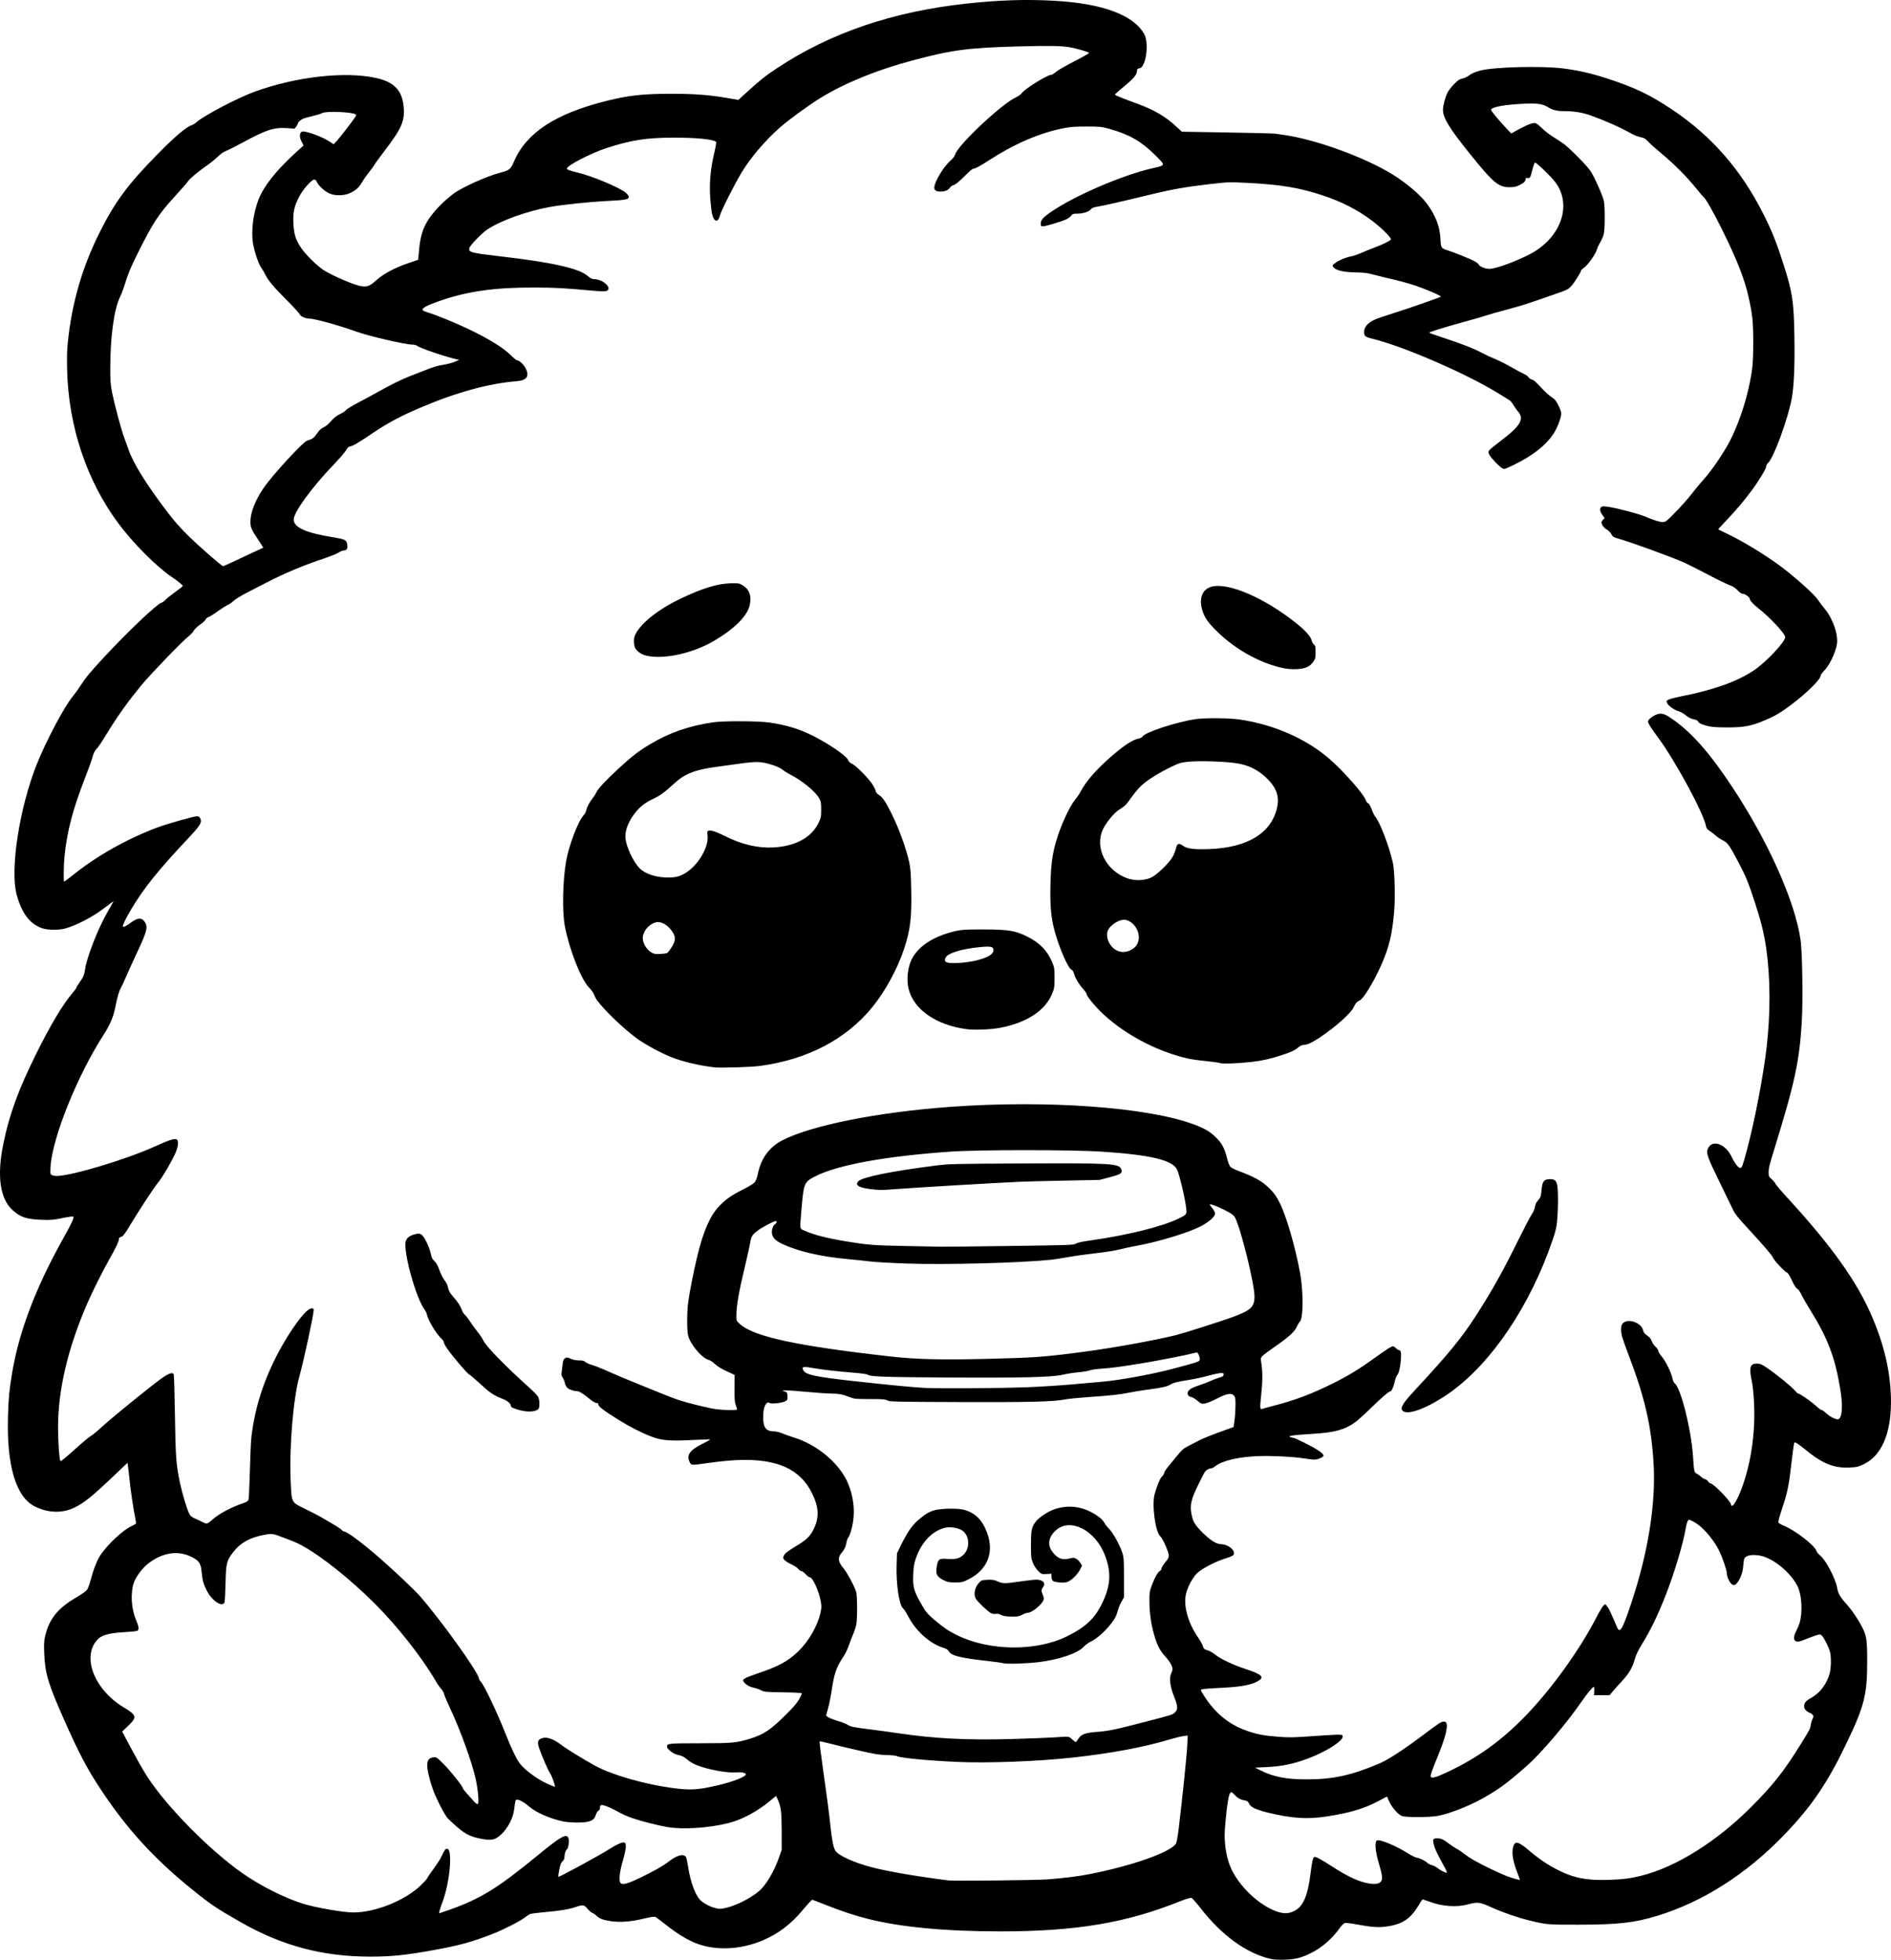 <?xml version="1.0" encoding="UTF-8" standalone="no"?>
<!-- Created with Inkscape (http://www.inkscape.org/) -->

<svg
   width="845.934mm"
   height="876.616mm"
   viewBox="0 0 845.934 876.616"
   version="1.1"
   id="svg1"
   xml:space="preserve"
   xmlns="http://www.w3.org/2000/svg"
   xmlns:svg="http://www.w3.org/2000/svg"><defs
     id="defs1" /><g
     id="layer1"
     transform="translate(1304.916,370.419)"><path
       style="fill:#000000"
       d="m -736.492,505.819 c -10.764,-2.473 -21.868,-10.499 -31.267,-22.599 -1.911,-2.46 -3.794,-4.574 -4.184,-4.698 -0.454,-0.144 -2.456,0.473 -5.56,1.713 -23.841,9.526 -46.355,13.27 -79.852,13.277 -25.005,0.005 -45.518,-1.978 -60.112,-5.812 -6.013,-1.58 -11.08,-3.271 -17.992,-6.006 -3.104,-1.228 -5.819,-2.286 -6.032,-2.351 -0.213,-0.065 -1.991,1.816 -3.951,4.178 -5.614,6.768 -11.177,11.016 -18.427,14.074 -10.113,4.265 -21.455,4.642 -30.241,1.006 -3.83,-1.586 -8.435,-4.463 -13.079,-8.172 -2.07,-1.654 -4.106,-3.163 -4.523,-3.353 -0.563,-0.257 -1.944,-0.06 -5.358,0.766 -5.534,1.338 -10.409,1.708 -14.548,1.103 -3.505,-0.512 -5.058,-1.102 -6.5,-2.466 -0.582,-0.551 -1.413,-1.108 -1.846,-1.239 -0.433,-0.131 -1.365,-0.942 -2.071,-1.803 -1.491,-1.819 -2.15,-1.928 -5.235,-0.867 -3.027,1.042 -7.088,1.727 -13.65,2.304 -3.236,0.285 -6.278,0.668 -6.761,0.851 -0.482,0.183 -1.728,0.98 -2.767,1.771 -2.217,1.687 -9.641,5.431 -14.413,7.27 -9.172,3.535 -14.561,5.015 -25.529,7.013 -12.932,2.356 -19.303,3.023 -28.799,3.019 -21.483,-0.011 -39.488,-4.804 -58.211,-15.498 -10.931,-6.243 -13.284,-7.834 -21.87,-14.79 -16.66,-13.498 -28.647,-26.587 -40.102,-43.791 -6.439,-9.67 -10.097,-16.579 -16.844,-31.814 -7.184,-16.22 -8.584,-20.894 -8.915,-29.756 -0.174,-4.646 -0.106,-5.671 0.548,-8.29 1.805,-7.226 5.668,-11.967 13.481,-16.54 2.787,-1.631 4.71,-3.005 5.173,-3.695 0.405,-0.604 1.14,-2.631 1.632,-4.504 1.23,-4.68 2.856,-8.765 4.397,-11.047 3.208,-4.75 10.002,-11.082 13.724,-12.791 1.015,-0.466 1.94,-1 2.055,-1.186 0.115,-0.186 -0.05,-1.479 -0.367,-2.873 -0.68,-2.989 -2.078,-12.588 -2.634,-18.086 -0.216,-2.134 -0.476,-4.407 -0.578,-5.051 l -0.186,-1.171 -6.065,5.77 c -9.957,9.473 -13.486,12.298 -18.01,14.415 -5.305,2.483 -11.722,2.22 -17.476,-0.716 -8.367,-4.269 -12.527,-18.261 -11.909,-40.059 0.239,-8.441 0.562,-11.861 1.846,-19.579 3.072,-18.462 10.527,-38.113 22.776,-60.041 3.999,-7.159 5.055,-9.433 4.594,-9.893 -0.192,-0.192 -2.139,0.058 -4.863,0.624 -4.06,0.844 -5.068,0.926 -9.482,0.765 -6.56,-0.238 -9.297,-1.154 -12.76,-4.267 -5.717,-5.14 -7.148,-15.367 -4.171,-29.811 2.706,-13.129 6.66,-23.954 14.639,-40.076 6.351,-12.833 11.854,-22.056 16.198,-27.149 0.986,-1.156 1.793,-2.268 1.793,-2.471 0,-0.203 0.568,-1.162 1.263,-2.132 1.9,-2.651 2.301,-3.578 2.655,-6.131 0.716,-5.169 5.644,-17.901 9.641,-24.912 1.217,-2.134 2.413,-4.262 2.658,-4.727 l 0.445,-0.847 -1.011,0.73 c -0.556,0.402 -2.276,1.69 -3.821,2.862 -4.736,3.593 -12.306,7.469 -16.931,8.668 -2.991,0.776 -7.712,0.711 -10.183,-0.139 -5.531,-1.903 -9.212,-6.78 -11.433,-15.149 -2.969,-11.185 1.22,-38.412 8.907,-57.897 4.155,-10.532 12.619,-26.489 16.34,-30.805 0.712,-0.826 2.162,-2.845 3.222,-4.487 2.515,-3.895 4.266,-6.015 10.774,-13.039 10.18,-10.988 23.623,-23.751 25.517,-24.227 0.497,-0.125 1.272,-0.665 1.724,-1.202 0.451,-0.536 2.404,-2.106 4.34,-3.488 1.936,-1.382 3.519,-2.654 3.519,-2.826 0,-0.388 -2.315,-2.265 -5.115,-4.146 -6.608,-4.439 -17.129,-15.011 -23.623,-23.736 -14.231,-19.122 -22.364,-43.385 -22.998,-68.61 -0.147,-5.85 -0.054,-9.085 0.377,-13.139 1.833,-17.25 6.43,-33.014 14.121,-48.42 6.779,-13.579 12.58,-21.447 25.586,-34.701 8.056,-8.21 13.065,-12.49 15.606,-13.337 0.639,-0.213 1.638,-0.829 2.22,-1.37 2.978,-2.765 18.235,-10.785 25.753,-13.538 18.526,-6.784 40.624,-9.3 54.573,-6.211 7.875,1.743 11.482,5.38 12.243,12.344 0.738,6.753 -0.627,9.97 -8.748,20.602 -2.096,2.745 -4.015,5.387 -4.264,5.872 -0.249,0.485 -1.288,1.914 -2.309,3.175 -1.021,1.261 -2.427,3.27 -3.124,4.464 -1.483,2.538 -2.831,3.769 -5.508,5.029 -2.593,1.221 -6.749,1.287 -9.234,0.146 -2.06,-0.945 -4.752,-3.395 -5.539,-5.04 -0.426,-0.89 -0.796,-1.22 -1.29,-1.149 -1.305,0.186 -5.273,4.796 -6.812,7.913 -2.148,4.351 -2.641,6.693 -2.43,11.558 0.212,4.899 0.993,7.406 3.456,11.087 1.953,2.92 6.974,7.887 9.97,9.864 3.776,2.491 13.696,6.755 16.889,7.26 2.505,0.396 3.88,-0.083 6.154,-2.142 3.677,-3.33 8.617,-6.02 15.119,-8.232 l 4.233,-1.44 0.416,-4.618 c 0.456,-5.059 1.502,-8.818 3.359,-12.068 2.378,-4.161 6.91,-9.006 12.08,-12.911 3.649,-2.756 15.126,-7.909 20.917,-9.39 4.059,-1.038 4.566,-1.452 6.07,-4.95 5.538,-12.882 18.522,-21.409 41.258,-27.095 10.142,-2.536 16.32,-3.211 29.405,-3.211 9.919,0 16.599,0.489 24.041,1.761 l 5.681,0.971 2.559,-2.336 c 7.244,-6.613 9.204,-8.19 14.727,-11.849 23.886,-15.825 51.775,-25.328 84.843,-28.909 14.634,-1.585 26.486,-1.965 39.241,-1.258 21.732,1.205 35.847,6.531 40.341,15.222 1.408,2.722 1.219,9.415 -0.363,12.87 -0.711,1.553 -1.064,1.936 -1.944,2.112 -0.844,0.169 -1.075,0.399 -1.075,1.07 0,1.866 -1.397,3.468 -7.144,8.192 -1.504,1.236 -2.734,2.371 -2.734,2.521 0,0.273 3.399,1.652 10.054,4.079 7.339,2.676 12.504,5.684 17.179,10.003 l 2.715,2.508 20.215,0.34 c 11.118,0.187 20.771,0.424 21.45,0.526 0.679,0.102 2.425,0.353 3.881,0.557 14.133,1.98 35.914,9.866 48.507,17.564 6.507,3.977 12.963,9.512 15.87,13.604 3.693,5.199 5.487,9.917 5.734,15.083 0.207,4.322 0.277,4.438 3.267,5.396 3.372,1.081 10.517,3.986 12.136,4.935 0.857,0.502 1.644,1.137 1.749,1.411 0.334,0.87 2.923,1.942 4.691,1.942 3.544,0 16.031,-4.9 21.125,-8.289 11.833,-7.874 15.501,-21.167 8.42,-30.516 -1.965,-2.594 -8.515,-8.909 -9.059,-8.733 -0.238,0.076 -0.768,1.497 -1.178,3.157 -0.91,3.687 -1.025,3.881 -2.199,3.749 -0.614,-0.069 -0.904,0.05 -0.843,0.346 0.187,0.909 -0.664,1.803 -2.636,2.767 -1.631,0.798 -2.497,0.987 -4.512,0.987 -5.019,0 -7.343,-1.966 -17.995,-15.228 -9.026,-11.237 -11.814,-15.811 -11.814,-19.382 0,-1.86 0.997,-5.637 2.032,-7.694 0.485,-0.965 1.854,-2.725 3.041,-3.911 1.703,-1.701 2.459,-2.205 3.578,-2.383 0.78,-0.124 1.971,-0.643 2.646,-1.154 1.509,-1.142 2.911,-1.761 5.547,-2.451 6.166,-1.613 27.645,-2.133 37.131,-0.898 6.873,0.895 12.388,2.164 19.579,4.505 12.319,4.011 19.09,7.26 29.104,13.967 17.541,11.748 30.819,26.98 40.726,46.721 3.824,7.619 5.864,12.71 8.875,22.147 4.078,12.777 4.667,16.599 4.948,32.103 0.231,12.765 -0.155,22.36 -1.123,27.844 -1.614,9.155 -8.2,27.12 -10.71,29.214 -0.405,0.338 -0.736,0.966 -0.736,1.396 0,1.043 -3.256,6.448 -6.59,10.938 -3.537,4.764 -7.244,9.131 -11.541,13.6 -1.92,1.996 -3.428,3.68 -3.351,3.742 0.077,0.062 1.986,0.992 4.242,2.068 7.973,3.801 19.478,10.997 26.237,16.411 6.698,5.365 12.769,10.969 14.14,13.054 0.735,1.117 2.02,2.821 2.857,3.787 2.859,3.301 5.3,9.03 5.656,13.274 0.154,1.832 0.025,2.912 -0.588,4.93 -1.139,3.749 -3.24,7.7 -5.099,9.585 -0.891,0.904 -1.62,1.914 -1.62,2.245 0,1.683 -6.231,7.849 -13.294,13.156 -4.621,3.472 -7.159,4.959 -11.829,6.93 -5.896,2.488 -9.161,3.107 -16.504,3.127 -6.111,0.017 -8.235,-0.246 -11.537,-1.425 -0.831,-0.297 -1.576,-0.824 -1.696,-1.2 -0.137,-0.43 -0.68,-0.755 -1.516,-0.906 -1.621,-0.293 -2.683,-0.826 -4.437,-2.223 -0.754,-0.601 -1.954,-1.249 -2.667,-1.441 -1.818,-0.489 -4.532,-2.368 -5.151,-3.564 -0.493,-0.953 -0.474,-1.037 0.354,-1.579 0.481,-0.315 3.142,-1.021 5.913,-1.57 14.639,-2.896 24.889,-6.57 32.555,-11.669 5.248,-3.491 13.935,-12.718 13.935,-14.801 0,-1.5 -6.767,-8.793 -11.875,-12.799 -2.412,-1.892 -4,-3.64 -4,-4.405 0,-0.647 -2.155,-2.182 -3.064,-2.182 -0.602,0 -1.369,-0.51 -2.354,-1.566 -1.045,-1.121 -2.058,-1.772 -3.558,-2.291 -1.153,-0.398 -5.519,-2.531 -9.701,-4.738 -4.182,-2.208 -9.033,-4.65 -10.779,-5.428 -5.853,-2.607 -24.165,-9.251 -29.81,-10.816 -1.649,-0.457 -2.046,-0.737 -2.646,-1.864 -0.407,-0.765 -1.303,-1.659 -2.117,-2.113 -1.282,-0.716 -2.236,-2.055 -2.277,-3.199 -0.009,-0.243 0.302,-0.759 0.691,-1.148 l 0.707,-0.707 -1.076,-1.485 c -1.165,-1.608 -1.267,-2.953 -0.272,-3.576 0.423,-0.265 1.394,-0.243 3.351,0.075 4.001,0.649 13.297,3.101 15.785,4.163 3.999,1.707 6.723,2.572 8.137,2.582 1.346,0.01 1.615,-0.197 5.83,-4.489 2.43,-2.475 5.701,-6.166 7.269,-8.203 1.568,-2.037 4.077,-5.054 5.576,-6.703 3.239,-3.564 8.855,-11.842 11.417,-16.83 3.385,-6.589 6.539,-15.469 8.322,-23.43 1.813,-8.092 2.133,-11.183 2.133,-20.594 0,-9.415 -0.317,-12.473 -2.139,-20.637 -1.786,-8.002 -5.327,-16.929 -12.173,-30.692 -3.763,-7.564 -7.083,-13.327 -8.007,-13.898 -0.199,-0.123 -1.593,-1.769 -3.098,-3.658 -3.87,-4.858 -10.154,-11.196 -15.307,-15.437 -2.425,-1.996 -5.153,-4.425 -6.061,-5.397 -1.381,-1.478 -1.962,-1.832 -3.548,-2.161 -1.043,-0.217 -2.76,-0.867 -3.816,-1.445 -5.9,-3.232 -11.24,-5.619 -18.564,-8.297 -3.447,-1.261 -7.421,-1.913 -11.746,-1.927 -3.478,-0.011 -5.101,-0.415 -7.521,-1.873 -2.556,-1.539 -5.368,-1.818 -13.107,-1.297 -7.598,0.511 -12.19,1.493 -12.19,2.607 0,0.465 3.401,4.595 6.408,7.783 l 2.616,2.773 3.301,-1.821 c 3.51,-1.936 5.867,-2.872 7.235,-2.872 0.556,0 1.591,0.745 3.074,2.213 1.23,1.217 3.506,2.997 5.058,3.954 1.552,0.957 3.695,2.366 4.763,3.13 2.683,1.921 10.516,9.866 12.049,12.222 1.801,2.767 5.511,11.113 5.959,13.406 0.501,2.563 0.508,12.009 0.011,14.464 -0.216,1.067 -0.924,2.813 -1.573,3.881 -0.649,1.067 -1.283,2.371 -1.408,2.897 -0.549,2.301 -4.296,7.61 -6.259,8.867 -0.56,0.359 -1.018,0.842 -1.018,1.075 0,0.658 -3.1,5.548 -4.348,6.857 -1.501,1.575 -1.707,1.674 -7.999,3.849 -3.007,1.04 -7.532,2.606 -10.054,3.48 -2.522,0.874 -7.355,2.304 -10.738,3.177 -3.384,0.873 -7.035,1.904 -8.114,2.291 -1.079,0.387 -5.692,1.731 -10.252,2.989 -11.021,3.039 -16.66,4.802 -16.326,5.104 0.151,0.136 3.052,1.161 6.448,2.277 8.052,2.646 13.616,4.83 17.11,6.715 1.552,0.838 4.092,2.022 5.644,2.632 1.552,0.61 4.774,2.221 7.158,3.58 2.385,1.359 5.046,2.784 5.913,3.168 0.867,0.384 1.819,1.067 2.115,1.52 0.296,0.452 0.984,0.911 1.527,1.02 0.662,0.132 1.962,1.264 3.935,3.425 1.621,1.775 3.772,3.755 4.78,4.4 1.517,0.97 2.053,1.612 3.107,3.719 0.701,1.4 1.274,2.993 1.274,3.539 0,1.972 -1.778,6.636 -3.527,9.25 -3.465,5.181 -9.15,9.647 -17.469,13.723 -4.122,2.02 -4.47,2.129 -5.323,1.673 -1.35,-0.723 -5.041,-4.552 -5.795,-6.015 -0.594,-1.151 -0.606,-1.344 -0.12,-2.037 0.295,-0.421 2.469,-2.221 4.832,-4 9.181,-6.912 11.03,-9.998 8.036,-13.41 -0.557,-0.634 -1.469,-1.93 -2.027,-2.881 -0.558,-0.95 -1.331,-1.9 -1.717,-2.111 -0.386,-0.211 -2.398,-1.452 -4.47,-2.758 -13.926,-8.776 -43.195,-21.508 -57.015,-24.801 -3.001,-0.715 -3.599,-1.191 -3.599,-2.865 0,-2.398 1.638,-4.276 5.044,-5.783 0.909,-0.402 4.869,-1.747 8.8,-2.988 6.467,-2.042 19.709,-6.65 20.482,-7.128 0.464,-0.287 -6.004,-3.131 -11.08,-4.871 -2.446,-0.839 -6.97,-2.106 -10.054,-2.816 -3.084,-0.71 -7.115,-1.702 -8.958,-2.204 -2.68,-0.73 -4.27,-0.928 -7.938,-0.988 -4.967,-0.082 -8.388,-0.783 -9.678,-1.985 -1.012,-0.943 -0.934,-1.205 0.719,-2.402 1.645,-1.191 4.6,-2.377 7.113,-2.854 0.938,-0.178 3.007,-0.898 4.598,-1.6 1.591,-0.702 4.083,-1.718 5.538,-2.257 4.268,-1.582 7.408,-3.179 7.408,-3.769 0,-0.858 -4.461,-5.257 -8.171,-8.058 -6.628,-5.003 -13.525,-8.572 -22.106,-11.441 -10.501,-3.51 -19.063,-4.944 -33.929,-5.683 -8.045,-0.4 -8.53,-0.385 -16.404,0.506 -10.521,1.191 -17.006,2.31 -25.92,4.473 -13.443,3.262 -22.045,5.231 -24.527,5.613 -1.937,0.299 -2.627,0.572 -3.201,1.269 -0.911,1.107 -3.513,1.915 -6.163,1.915 -1.785,0 -2.09,0.107 -2.62,0.915 -0.33,0.503 -1.34,1.243 -2.245,1.643 -2.425,1.073 -9.165,3.086 -10.334,3.086 -0.918,0 -1.013,-0.113 -1.013,-1.208 0,-1.629 1.085,-2.838 4.848,-5.405 10.532,-7.183 31.633,-16.246 44.952,-19.308 6.234,-1.433 6.177,-1.137 1.176,-6.099 -6.131,-6.082 -11.508,-9.126 -20.583,-11.649 -3.127,-0.869 -3.942,-0.948 -9.933,-0.953 -5.45,-0.005 -7.196,0.13 -10.583,0.815 -10.678,2.16 -21.909,7.023 -33.161,14.356 -3.834,2.499 -6.069,3.697 -6.898,3.697 -0.317,0 -1.633,1.069 -2.924,2.375 -3.191,3.227 -5.388,5.033 -6.124,5.033 -0.337,0 -0.96,0.469 -1.384,1.043 -0.884,1.196 -2.282,1.779 -4.265,1.779 -3.194,0 -3.556,-1.572 -1.345,-5.845 1.745,-3.373 3.852,-6.233 6.014,-8.164 0.947,-0.846 1.75,-1.909 1.866,-2.469 0.806,-3.907 20.916,-22.857 27.28,-25.705 0.997,-0.446 2.145,-1.278 2.551,-1.848 1.387,-1.948 11.397,-8.179 13.139,-8.179 0.324,0 1.36,-0.639 2.303,-1.419 0.943,-0.781 4.707,-2.939 8.365,-4.797 3.658,-1.858 6.515,-3.504 6.35,-3.658 -0.446,-0.417 -5.981,-2.018 -8.415,-2.435 -4.12,-0.705 -8.981,-0.793 -23.107,-0.42 -22.615,0.598 -29.684,1.53 -47.414,6.249 -15.865,4.222 -30.012,9.959 -40.893,16.583 -5.354,3.259 -14.151,9.641 -18.409,13.355 -6.551,5.715 -13.353,13.706 -17.329,20.358 -3.343,5.594 -9.121,17.1 -9.677,19.271 -0.837,3.265 -2.685,2.688 -3.496,-1.09 -0.218,-1.016 -0.556,-3.951 -0.75,-6.521 -0.499,-6.608 0.051,-13.258 1.652,-19.98 0.688,-2.887 1.12,-5.368 0.961,-5.514 -1.293,-1.181 -8.732,-1.919 -19.163,-1.9 -11.944,0.021 -18.738,1.066 -29.519,4.537 -7.205,2.32 -18.106,7.946 -18.106,9.344 0,0.391 1.51,0.953 4.233,1.577 6.606,1.512 19.254,6.755 22.127,9.172 0.589,0.496 1.157,1.226 1.26,1.623 0.358,1.369 -0.846,1.629 -9.629,2.079 -8.236,0.422 -19.999,1.656 -25.749,2.701 -10.025,1.823 -21.951,6.121 -27.756,10.004 -2.6,1.739 -7.783,7.105 -8.106,8.392 -0.459,1.828 0.785,2.157 13.809,3.658 22.92,2.64 35.124,5.352 39.011,8.67 1.314,1.122 2.098,1.53 2.936,1.53 4.23,0 8.707,4.45 5.37,5.337 -0.558,0.148 -2.622,0.123 -4.586,-0.055 -14.228,-1.294 -17.81,-1.494 -27.384,-1.527 -17.554,-0.061 -29.746,1.627 -41.812,5.787 -6.999,2.413 -9.248,3.726 -7.893,4.608 0.271,0.176 1.365,0.579 2.433,0.895 3.204,0.949 12.195,4.633 17.515,7.177 9.478,4.533 15.922,8.526 19.34,11.983 1.158,1.172 2.383,2.131 2.722,2.131 0.936,0 2.973,1.963 3.792,3.655 1.713,3.538 0.426,5.314 -4.111,5.672 -12.53,0.988 -27.225,5.053 -43.572,12.052 -7.975,3.415 -13.993,6.613 -19.903,10.578 -7.45,4.998 -9.439,6.19 -10.782,6.464 -0.896,0.183 -1.355,0.589 -2.014,1.784 -0.47,0.851 -3.124,3.912 -5.898,6.803 -9.451,9.849 -17.425,20.809 -17.518,24.079 -0.101,3.563 5.089,5.983 17.038,7.945 6.018,0.988 6.586,1.263 6.898,3.344 0.279,1.86 -0.179,2.645 -1.542,2.645 -0.499,0 -1.502,0.411 -2.227,0.914 -0.726,0.503 -3.83,1.751 -6.898,2.774 -8.964,2.989 -17.135,6.413 -25.158,10.545 -2.619,1.349 -6.728,3.46 -9.131,4.691 -2.403,1.232 -5.051,2.868 -5.885,3.637 -0.834,0.769 -2.074,1.631 -2.756,1.916 -0.682,0.285 -2.695,1.563 -4.474,2.84 -1.779,1.277 -3.624,2.42 -4.102,2.54 -0.477,0.12 -1.003,0.575 -1.169,1.011 -0.166,0.436 -1.305,1.49 -2.532,2.342 -1.227,0.852 -2.484,2.055 -2.795,2.673 -0.31,0.618 -1.342,1.743 -2.293,2.5 -3.009,2.395 -17.091,17 -21.188,21.975 -5.491,6.668 -10.264,13.286 -14.345,19.893 -4.117,6.664 -4.631,7.432 -5.905,8.824 -0.59,0.644 -1.188,1.929 -1.529,3.283 -0.308,1.224 -1.813,5.43 -3.345,9.349 -5.472,13.998 -8.101,24.032 -9.204,35.119 -0.393,3.948 -0.494,11.34 -0.155,11.34 0.114,0 2.139,-1.535 4.498,-3.411 10.578,-8.41 23.856,-15.842 37.275,-20.864 4.318,-1.616 16.319,-5.006 17.721,-5.006 0.868,0 1.682,0.995 1.68,2.054 0,1.467 -1.133,3.009 -5.991,8.164 -13.094,13.896 -19.502,21.886 -25.21,31.432 -2.158,3.609 -3.724,6.808 -3.724,7.607 0,0.576 1.641,-0.142 3.34,-1.461 3.152,-2.447 5.059,-2.613 6.439,-0.559 1.571,2.339 1.12,4.073 -3.774,14.5 -1.594,3.395 -3.608,7.84 -4.476,9.878 -0.868,2.037 -1.938,4.339 -2.379,5.115 -0.882,1.553 -1.615,4.075 -2.512,8.643 -0.869,4.422 -2.343,7.906 -5.245,12.398 -11.818,18.289 -23.058,46.322 -23.764,59.269 -0.158,2.9 -0.126,3.074 0.639,3.483 0.443,0.237 1.454,0.416 2.246,0.398 6.959,-0.157 31.128,-7.437 43.774,-13.185 6.686,-3.039 9.06,-3.776 9.905,-3.075 0.857,0.712 0.579,3.133 -0.695,6.052 -1.597,3.657 -5.63,10.552 -7.556,12.916 -1.998,2.453 -8.613,12.508 -12.571,19.109 -2.549,4.251 -3.242,5.162 -4.101,5.39 -0.75,0.199 -1.033,0.49 -1.034,1.058 -3e-4,1 -1.401,3.947 -4.311,9.074 -2.941,5.179 -7.423,14.143 -9.79,19.579 -8.648,19.862 -13.043,38.357 -13.12,55.21 -0.029,6.297 0.537,14.412 1.073,15.396 0.132,0.242 2.618,-1.773 6.217,-5.038 3.298,-2.992 6.597,-5.759 7.33,-6.148 0.733,-0.389 3.114,-2.358 5.292,-4.376 4.287,-3.973 23.079,-19.188 26.968,-21.835 2.817,-1.917 4.441,-2.386 4.864,-1.406 0.155,0.358 0.398,8.589 0.54,18.29 0.275,18.72 0.533,22.127 2.309,30.515 0.979,4.621 3.063,11.517 4.088,13.527 0.565,1.108 1.123,1.546 3.049,2.393 1.296,0.57 2.779,1.27 3.294,1.554 1.462,0.808 1.868,0.66 4.427,-1.613 2.58,-2.292 8.132,-5.244 12.854,-6.834 1.913,-0.644 2.643,-1.071 2.878,-1.682 0.173,-0.45 0.451,-6.216 0.618,-12.813 0.167,-6.597 0.472,-13.423 0.679,-15.169 1.581,-13.379 5.476,-25.544 12.255,-38.276 3.988,-7.489 9.393,-15.364 12.426,-18.105 1.641,-1.482 3.199,-1.762 3.199,-0.574 0,2.049 -4.503,22.954 -6.379,29.615 -2.821,10.017 -4.641,32.264 -3.894,47.625 0.442,9.098 0.239,8.726 6.402,11.732 2.688,1.311 5.888,2.963 7.113,3.672 6.922,4.006 8.678,5.095 9.267,5.747 0.359,0.397 0.87,0.722 1.135,0.722 1.282,0 8.286,5.239 15.99,11.96 6.138,5.355 15.36,14.054 17.614,16.615 9.381,10.657 25.908,33.621 26.659,37.042 0.122,0.555 0.454,1.202 0.738,1.437 1.344,1.115 7.117,13.171 10.968,22.904 2.799,7.073 4.976,11.624 6.61,13.816 2.007,2.693 7.469,6.779 11.727,8.772 2.068,0.968 3.837,1.682 3.932,1.587 0.282,-0.282 -1.317,-4.804 -2.075,-5.869 -0.812,-1.14 -3.863,-8.138 -4.933,-11.313 -0.916,-2.718 -0.703,-3.699 0.954,-4.391 2.227,-0.93 5.145,0.005 8.882,2.847 2.416,1.838 9.703,6.324 15.144,9.324 7.283,4.016 21.607,8.179 34.131,9.921 8.488,1.18 11.701,0.993 21.167,-1.231 6.405,-1.505 12.171,-3.774 12.171,-4.788 0,-0.699 -1.967,-1.103 -4.41,-0.906 -3.929,0.317 -12.07,-1.151 -17.301,-3.12 -1.346,-0.507 -3.163,-1.523 -4.038,-2.259 -1.988,-1.672 -2.543,-1.957 -4.884,-2.506 -1.977,-0.464 -4.645,-2.538 -4.645,-3.611 0,-1.45 0.568,-1.508 14.783,-1.522 14.758,-0.015 16.426,-0.172 22.672,-2.142 5.986,-1.887 9.089,-4.001 15.995,-10.898 3.264,-3.259 4.923,-5.213 5.734,-6.752 0.628,-1.191 1.141,-2.328 1.141,-2.525 0,-0.23 -3.009,-0.402 -8.378,-0.48 -7.936,-0.114 -8.46,-0.164 -9.922,-0.932 -0.849,-0.446 -2.343,-0.963 -3.32,-1.148 -1.834,-0.348 -3.845,-1.609 -4.491,-2.815 -0.313,-0.585 -0.193,-0.797 0.789,-1.395 0.637,-0.388 3.142,-1.364 5.568,-2.168 9.146,-3.032 13.452,-5.359 18.062,-9.763 4.693,-4.484 8.7,-11.407 10.023,-17.317 0.502,-2.241 0.522,-2.964 0.146,-5.115 -0.798,-4.564 -3.629,-10.795 -4.905,-10.795 -0.348,0 -1.203,-0.635 -1.9,-1.411 -0.697,-0.776 -1.578,-1.411 -1.958,-1.411 -0.38,0 -0.95,-0.396 -1.268,-0.881 -0.317,-0.484 -1.766,-1.445 -3.219,-2.134 -1.453,-0.69 -2.889,-1.631 -3.191,-2.091 -0.489,-0.747 -0.492,-0.947 -0.021,-1.858 0.568,-1.097 1.457,-1.762 6.436,-4.809 3.534,-2.163 5.312,-3.903 6.612,-6.47 2.803,-5.535 2.669,-10.05 -0.492,-16.511 -5.323,-10.883 -15.707,-15.541 -33.147,-14.869 -3.007,0.116 -8.484,0.637 -12.171,1.158 -9.087,1.284 -8.682,1.298 -9.473,-0.321 -1.498,-3.067 0.135,-5.334 5.883,-8.164 2.597,-1.278 3.642,-1.944 3.061,-1.95 -0.485,-0.005 -4.346,0.156 -8.581,0.358 -9.492,0.452 -12.943,0.142 -17.418,-1.565 -4.49,-1.713 -9.534,-4.29 -14.795,-7.559 -6.352,-3.946 -8.949,-5.91 -8.949,-6.769 0,-0.511 -0.235,-0.706 -0.85,-0.706 -0.48,0 -1.641,-0.653 -2.667,-1.499 -3.038,-2.507 -5.072,-3.792 -6.003,-3.794 -1.54,-0.003 -3.592,-0.732 -4.435,-1.575 -0.448,-0.447 -0.928,-1.427 -1.069,-2.176 -0.14,-0.749 -0.567,-1.784 -0.948,-2.3 -0.526,-0.713 -0.642,-1.263 -0.48,-2.293 0.117,-0.745 0.317,-2.359 0.445,-3.585 0.189,-1.81 0.39,-2.333 1.067,-2.776 0.767,-0.502 0.975,-0.486 2.573,0.201 1.101,0.474 2.482,0.748 3.767,0.748 1.564,0 2.206,0.167 2.804,0.728 0.426,0.401 1.687,0.966 2.802,1.258 1.115,0.291 4.488,1.633 7.495,2.983 3.008,1.349 8.107,3.5 11.332,4.778 3.225,1.278 8.245,3.324 11.155,4.545 2.91,1.221 6.8,2.714 8.643,3.317 4.905,1.605 13.972,3.826 17.339,4.249 3.562,0.447 9.119,0.482 9.119,0.059 0,-0.17 -0.273,-1.003 -0.607,-1.852 -0.497,-1.263 -0.601,-2.637 -0.57,-7.559 l 0.037,-6.016 -3.65,-1.698 c -2.366,-1.101 -4.182,-2.222 -5.163,-3.187 -0.906,-0.891 -2.106,-1.657 -2.992,-1.908 -2.897,-0.82 -8.002,-6.915 -8.981,-10.722 -0.602,-2.342 -0.593,-10.534 0.017,-15.081 0.607,-4.525 2.555,-14.325 4.114,-20.704 2.733,-11.177 5.643,-17.838 9.647,-22.083 2.973,-3.152 5.55,-4.96 10.83,-7.598 2.402,-1.2 4.647,-2.581 5.131,-3.156 0.568,-0.675 1.071,-2.029 1.484,-3.991 1.447,-6.877 5.149,-11.885 10.986,-14.857 13.155,-6.699 42.524,-12.544 74.965,-14.92 43.189,-3.162 88.537,0.12 109.192,7.904 4.85,1.828 7.105,3.17 9.833,5.852 2.562,2.519 3.815,4.881 4.859,9.161 0.476,1.951 1.058,3.451 1.516,3.909 0.409,0.409 1.928,1.187 3.377,1.73 7.547,2.828 10.887,4.708 14.104,7.937 2.099,2.107 3.031,3.408 4.476,6.25 2.985,5.872 6.837,19.007 9.138,31.16 1.618,8.547 1.566,20.894 -0.093,22.272 -0.301,0.25 -0.908,1.27 -1.349,2.267 -0.97,2.194 -3.671,4.618 -10.06,9.03 -2.425,1.675 -4.794,3.459 -5.265,3.964 -0.837,0.9 -0.846,0.975 -0.439,3.654 0.564,3.708 0.52,7.914 -0.149,14.038 -0.598,5.475 -0.525,6.392 0.475,5.976 0.338,-0.141 2.44,-0.722 4.671,-1.293 9.888,-2.529 17.546,-5.407 27.11,-10.19 7.118,-3.559 11.418,-6.193 18.927,-11.594 5.116,-3.679 7.161,-4.963 7.904,-4.963 0.195,0 0.751,0.397 1.236,0.882 0.485,0.485 1.124,0.882 1.42,0.882 0.785,0 1.029,1.463 0.754,4.528 -0.308,3.435 -0.853,5.663 -1.635,6.676 -0.338,0.439 -0.8,1.629 -1.026,2.646 -0.52,2.34 -1.423,4.494 -1.884,4.494 -0.707,0 -4.045,2.855 -8.879,7.593 -2.713,2.659 -5.908,5.531 -7.101,6.382 -4.552,3.248 -9.03,4.488 -18.306,5.068 -6.094,0.381 -9.028,0.644 -10.389,0.931 -0.683,0.144 -0.757,0.25 -0.353,0.505 0.281,0.178 0.835,0.326 1.231,0.329 0.959,0.007 8.566,3.811 11.45,5.725 2.893,1.92 2.999,2.637 0.529,3.562 -1.815,0.679 -2.463,0.673 -7.232,-0.064 -4.674,-0.723 -13.919,-1.187 -19.851,-0.996 -8.873,0.286 -16.386,2.016 -19.501,4.493 -0.723,0.575 -1.621,1.045 -1.995,1.045 -0.918,0 -2.114,0.667 -2.713,1.512 -0.271,0.382 -1.645,3.052 -3.054,5.934 -3.049,6.237 -3.688,8.929 -3.003,12.658 0.675,3.673 1.492,5.068 5.039,8.602 3.477,3.464 6.205,5.162 8.293,5.162 2.626,0 5.74,2.144 5.74,3.952 0,1.109 -0.359,1.317 -4.763,2.749 -4.099,1.333 -10.033,4.53 -11.838,6.377 -1.946,1.991 -3.999,5.786 -4.783,8.838 -1.394,5.431 0.7,13.119 5.453,20.019 0.978,1.419 1.876,3.031 1.997,3.581 0.268,1.222 0.681,1.58 2.34,2.033 0.706,0.193 2.119,1.011 3.141,1.818 2.636,2.084 8.019,4.624 13.901,6.56 7.218,2.375 8.374,3.593 5.138,5.412 -2.819,1.585 -7.71,2.5 -15.331,2.869 -7.749,0.376 -10.072,0.609 -10.072,1.01 0,0.517 2.476,4.363 4.215,6.549 4.604,5.786 10.198,9.698 17.128,11.979 4.226,1.391 7.181,1.923 13.306,2.396 4.828,0.373 6.742,0.342 14.817,-0.236 5.1,-0.365 10.304,-0.675 11.565,-0.687 2.076,-0.021 2.303,0.048 2.4,0.725 0.285,2 -7.116,6.751 -15.417,9.896 -6.472,2.452 -11.919,3.574 -18.874,3.888 l -4.904,0.222 2.339,1.179 c 5.918,2.983 11.804,4.12 21.097,4.072 11.747,-0.06 19.825,-1.847 32.233,-7.127 3.977,-1.693 10.843,-6.175 19.933,-13.013 6.971,-5.244 7.657,-5.682 8.901,-5.684 0.739,-10e-4 1.016,0.208 1.189,0.899 0.528,2.103 -0.83,7.041 -4.159,15.119 -2.376,5.766 -3.158,8.039 -2.952,8.576 0.346,0.902 2.247,0.405 7.081,-1.849 13.537,-6.314 24.201,-13.916 34.94,-24.909 11.856,-12.136 24.736,-30.022 32.372,-44.958 1.098,-2.148 2.374,-4.259 2.835,-4.692 l 0.838,-0.787 0.873,1.037 c 0.754,0.897 1.628,2.742 4.412,9.317 1.3,3.071 2.506,0.972 6.637,-11.553 7.42,-22.5 10.796,-44.027 9.71,-61.912 -1.011,-16.64 -3.882,-29.118 -11.038,-47.978 -1.362,-3.59 -2.697,-7.32 -2.967,-8.29 -0.63,-2.265 -0.669,-4.817 -0.089,-5.747 1.892,-3.029 8.67,-1.028 9.451,2.791 0.168,0.821 0.683,1.461 1.812,2.254 1.095,0.769 1.718,1.528 2.035,2.482 0.252,0.756 1.006,1.877 1.676,2.49 0.67,0.614 1.218,1.442 1.218,1.841 0,0.399 0.661,1.488 1.469,2.422 1.76,2.033 4.402,7.367 4.846,9.784 0.187,1.018 0.61,1.967 1.023,2.293 2.815,2.228 7.388,20.474 8.23,32.836 0.475,6.988 0.476,6.991 1.795,7.697 0.61,0.327 1.446,0.94 1.857,1.363 0.411,0.423 1.168,0.875 1.681,1.004 0.514,0.129 1.184,0.616 1.49,1.083 0.306,0.467 0.781,0.848 1.056,0.848 1.25,0 8.866,7.83 9.082,9.336 0.369,2.574 3.323,-2.444 5.706,-9.689 2.77,-8.425 4.324,-17.427 4.69,-27.164 0.231,-6.137 -0.308,-14.962 -1.129,-18.503 -0.299,-1.29 -0.567,-3.234 -0.596,-4.32 -0.064,-2.445 0.726,-3.283 3.099,-3.283 1.284,0 2.012,0.325 4.459,1.991 4.144,2.822 11.082,8.469 12.364,10.065 0.597,0.743 1.257,1.35 1.467,1.35 0.739,9e-5 5.698,3.418 7.837,5.402 1.19,1.104 2.407,2.006 2.705,2.006 0.298,0 1.161,0.595 1.919,1.323 1.824,1.752 4.86,3.188 5.671,2.683 1.682,-1.048 1.904,-6.361 0.59,-14.118 -2.326,-13.73 -5.615,-22.316 -13.221,-34.515 -1.573,-2.522 -3.368,-5.648 -3.99,-6.946 -0.676,-1.412 -1.457,-2.511 -1.945,-2.736 -0.541,-0.25 -1.333,-1.492 -2.355,-3.694 -0.996,-2.146 -1.787,-3.395 -2.24,-3.539 -0.978,-0.31 -5.668,-5.322 -6.242,-6.669 -0.505,-1.187 -4.504,-5.827 -12.091,-14.03 -3.507,-3.792 -4.965,-5.652 -5.773,-7.366 -0.595,-1.261 -3.385,-7.019 -6.2,-12.795 -5.521,-11.325 -6.005,-12.808 -4.873,-14.909 2.059,-3.823 7.795,-1.622 10.456,4.011 1.364,2.887 2.989,4.996 3.852,4.996 0.742,0 1.06,-0.86 2.984,-8.052 3.476,-12.997 7.35,-33.192 8.81,-45.923 1.773,-15.466 1.71,-30.937 -0.18,-44.274 -0.915,-6.458 -2.248,-11.897 -4.926,-20.097 -3.129,-9.585 -4.117,-12.006 -7.544,-18.489 -4.027,-7.618 -4.75,-8.628 -6.979,-9.748 -1.003,-0.504 -2.423,-1.458 -3.156,-2.119 -0.733,-0.662 -1.953,-1.596 -2.713,-2.075 -1.067,-0.674 -1.436,-1.17 -1.627,-2.188 -1.1,-5.861 -13.764,-29.248 -21.468,-39.642 -3.187,-4.3 -4.478,-6.348 -4.478,-7.103 0,-0.744 1.775,-2.279 3.437,-2.974 2.361,-0.986 3.65,-0.705 6.928,1.512 8.919,6.033 17.119,15.274 27.47,30.956 16.107,24.402 28.016,51.147 30.454,68.391 0.767,5.422 1.085,27.196 0.53,36.277 -1.103,18.044 -3.089,27.244 -12.399,57.433 -2.19,7.101 -2.437,8.122 -2.441,10.106 -0.004,1.659 0.11,1.915 1.319,2.974 0.728,0.637 1.501,1.566 1.719,2.065 0.218,0.499 2.658,3.368 5.422,6.375 19.942,21.696 31.346,37.78 38.017,53.622 5.551,13.183 8.22,25.28 8.251,37.394 0.036,14.448 -4.263,24.323 -12.237,28.11 -2.498,1.186 -3.06,1.312 -6.479,1.453 -7.01,0.289 -11.969,-1.756 -19.771,-8.149 -2.883,-2.363 -4.437,-3.351 -4.76,-3.029 -0.159,0.159 -0.798,4.915 -1.797,13.365 -0.761,6.437 -1.582,10.047 -3.752,16.49 -1.294,3.842 -1.735,5.603 -1.499,5.978 0.184,0.292 1.206,0.888 2.271,1.323 5.238,2.143 14.083,8.983 14.678,11.352 0.112,0.447 0.863,1.355 1.669,2.017 2.583,2.124 6.804,10.171 7.604,14.498 0.512,2.769 1.282,4.041 4.928,8.138 1.884,2.117 4.836,6.581 6.356,9.61 1.868,3.724 2.146,5.67 2.149,15.085 0.005,14.791 -1.252,19.883 -8.842,35.807 -8.796,18.455 -15.817,28.853 -28.155,41.693 -16.9,17.588 -36.373,30.033 -56.833,36.321 -10.299,3.165 -17.461,3.971 -35.456,3.992 -13.922,0.016 -14.238,-0.012 -22.049,-1.945 -5.449,-1.349 -11.59,-3.488 -16.933,-5.898 -5.071,-2.288 -6.058,-2.403 -10.407,-1.214 -4.935,1.349 -11.396,0.905 -16.915,-1.164 -1.736,-0.651 -3.264,-1.117 -3.396,-1.036 -0.131,0.081 -0.924,1.301 -1.761,2.711 -3.61,6.077 -7.506,8.549 -14.881,9.442 -3.4,0.412 -6.428,0.16 -13.229,-1.102 -2.183,-0.405 -4.351,-0.641 -4.819,-0.523 -0.51,0.128 -1.506,1.133 -2.489,2.51 -4.612,6.463 -11.601,11.41 -18.678,13.22 -3.015,0.771 -9.329,0.938 -12.026,0.319 z m -367.353,-21.968 c 13.964,-4.98 21.429,-9.571 39.093,-24.047 11.331,-9.286 13.678,-10.513 14.252,-7.451 0.254,1.355 -0.239,4.096 -0.799,4.443 -0.541,0.335 -1.106,2.051 -1.106,3.361 0,0.643 -0.248,1.375 -0.552,1.627 -0.304,0.252 -0.76,0.867 -1.014,1.366 -0.511,1.006 -1.39,5.654 -1.12,5.924 0.278,0.278 18.359,-9.555 22.795,-12.397 3.032,-1.943 5.545,-3.09 6.476,-2.957 1.294,0.184 1.165,2.459 -0.458,8.101 -1.578,5.485 -1.918,9.332 -0.899,10.177 0.936,0.777 3.182,0.148 8.38,-2.349 6.317,-3.033 10.434,-5.366 13.108,-7.427 3.622,-2.791 6.375,-3.537 7.601,-2.059 0.215,0.259 0.631,2.086 0.925,4.06 1.143,7.674 3.615,14.01 6.201,15.895 2.122,1.547 3.828,2.379 6.078,2.965 1.648,0.429 2.261,0.432 4.246,0.016 4.722,-0.988 11.094,-4.154 15.216,-7.56 3.111,-2.571 6.803,-8.794 9.074,-15.293 l 1.133,-3.244 -0.014,-8.29 c -0.015,-8.68 -0.304,-10.942 -1.837,-14.356 l -0.664,-1.479 -2.915,2.419 c -5.502,4.565 -12.419,8.253 -18.254,9.733 -8.919,2.262 -20.773,3.025 -27.645,1.778 -4.314,-0.783 -10.644,-2.376 -14.685,-3.697 -3.212,-1.05 -5.009,-1.857 -8.648,-3.885 -1.095,-0.61 -2.91,-1.425 -4.034,-1.812 -2.201,-0.757 -2.602,-0.609 -2.613,0.967 0,0.43 -0.317,0.948 -0.699,1.152 -0.381,0.204 -0.882,1.001 -1.113,1.771 -0.813,2.713 -2.651,3.49 -8.314,3.512 -2.17,0.009 -5.028,-0.214 -6.35,-0.494 -5.905,-1.251 -12.272,-4.05 -15.273,-6.715 -1.97,-1.75 -4.176,-3.006 -5.279,-3.006 -0.788,0 -0.824,0.113 -1.362,4.367 -0.653,5.154 -4.394,10.986 -8.34,12.999 -1.574,0.803 -4.112,0.71 -8.311,-0.306 -4.371,-1.058 -6.459,-2.441 -12.897,-8.547 -1.354,-1.284 -5.372,-9.072 -6.849,-13.275 -1.507,-4.287 -2.474,-8.439 -2.477,-10.632 0,-2.307 0.731,-3.279 2.675,-3.539 1.415,-0.19 1.481,-0.148 4.599,2.933 3.049,3.013 8.599,9.971 8.599,10.781 0,0.217 0.833,1.311 1.852,2.432 1.019,1.121 2.437,2.699 3.152,3.507 0.807,0.912 1.461,1.369 1.726,1.206 0.626,-0.387 0.162,-6.178 -0.883,-10.994 -1.634,-7.537 -6.819,-21.881 -11.534,-31.911 -1.338,-2.846 -2.538,-5.703 -2.667,-6.35 -0.129,-0.647 -0.684,-1.625 -1.232,-2.174 -0.549,-0.549 -1.659,-2.136 -2.467,-3.528 -6.232,-10.725 -17.282,-24.733 -27.597,-34.985 -11.004,-10.937 -23.672,-21 -32.457,-25.785 -2.17,-1.182 -3.725,-1.822 -10.697,-4.401 -2.196,-0.812 -3.344,-0.839 -6.623,-0.154 -6.162,1.287 -10.053,3.526 -13.236,7.617 -2.966,3.812 -3.237,4.907 -3.438,13.903 -0.096,4.269 -0.308,8.118 -0.473,8.555 -0.912,2.422 -5.611,-0.685 -7.917,-5.235 -1.496,-2.953 -1.936,-4.508 -2.27,-8.026 -0.393,-4.14 -1.065,-5.234 -4.24,-6.905 -6.257,-3.291 -13.527,-2.167 -20.053,3.102 -2.511,2.027 -5.326,5.937 -6.172,8.572 -1.44,4.487 -1.003,11.475 1.011,16.164 1.366,3.18 1.534,4.58 0.608,5.056 -0.34,0.175 -2.522,0.421 -4.851,0.547 -8.523,0.462 -11.589,1.429 -13.73,4.333 -1.585,2.149 -2.322,4.538 -2.317,7.504 0.014,7.807 6.254,16.895 15.132,22.039 1.474,0.854 3.136,2.034 3.694,2.622 1.455,1.535 1.085,2.529 -2.063,5.552 l -2.6,2.496 1.771,3.324 c 5.238,9.832 7.344,13.568 9.628,17.083 8.682,13.36 27.82,32.74 42.407,42.944 8.112,5.675 18.929,11.118 27.102,13.639 5.823,1.796 18.016,3.918 22.513,3.918 9.821,0 23.092,-5.342 30.177,-12.147 1.427,-1.371 2.72,-2.81 2.873,-3.198 0.153,-0.388 1.472,-2.335 2.932,-4.327 1.46,-1.992 2.997,-4.373 3.415,-5.292 1.298,-2.853 1.693,-3.43 2.425,-3.544 2.736,-0.424 1.415,15.109 -2.05,24.107 -1.075,2.792 -1.614,4.754 -1.305,4.754 0.1,0 2.136,-0.697 4.526,-1.549 z m 377.968,0.502 c 3.911,-1.965 5.954,-6.668 7.212,-16.6 0.702,-5.541 1.055,-7.145 1.658,-7.518 0.523,-0.323 2.966,0.973 8.135,4.317 6.09,3.939 10.571,6.141 14.505,7.129 3.725,0.936 6.204,0.786 7.192,-0.433 0.887,-1.095 0.698,-2.695 -0.996,-8.445 -1.496,-5.078 -1.845,-9.305 -0.823,-9.963 1.147,-0.738 9.006,2.559 14.317,6.006 1.208,0.784 2.788,1.536 3.511,1.672 1.571,0.295 3.764,1.369 4.695,2.3 0.37,0.37 1.308,0.844 2.086,1.053 0.778,0.209 1.857,0.752 2.4,1.205 1.297,1.084 3.993,2.442 4.279,2.155 0.124,-0.124 -0.227,-1.048 -0.781,-2.053 -3.346,-6.074 -4.475,-8.406 -4.948,-10.221 -0.703,-2.699 -0.521,-3.071 1.503,-3.07 1.734,10e-4 2.654,0.439 5.523,2.63 0.929,0.709 2.34,1.619 3.135,2.022 0.795,0.403 2.716,1.72 4.268,2.927 2.634,2.048 10.634,6.179 17.639,9.108 1.915,0.8 6.228,2.09 6.383,1.907 0.034,-0.041 -0.488,-1.503 -1.161,-3.249 -2.024,-5.253 -2.602,-8.853 -1.853,-11.549 0.791,-2.848 2.395,-2.419 7.58,2.027 3.913,3.355 7.888,6.023 12.381,8.311 7.145,3.638 12.991,4.77 22.885,4.432 6.547,-0.224 9.87,-0.66 14.916,-1.96 15.324,-3.946 33.122,-15.102 48.435,-30.359 10.014,-9.977 15.091,-16.416 22.748,-28.852 3.859,-6.267 3.938,-6.419 4.157,-8.018 0.114,-0.834 0.479,-2.084 0.81,-2.779 0.574,-1.203 0.572,-1.298 -0.043,-1.977 -0.355,-0.392 -0.847,-0.713 -1.093,-0.713 -0.246,0 -0.936,-0.411 -1.533,-0.913 -0.794,-0.668 -1.085,-1.215 -1.085,-2.038 0,-1.588 0.728,-2.448 3.282,-3.876 3.947,-2.207 6.932,-6.239 8.187,-11.06 0.604,-2.317 0.676,-6.955 0.145,-9.277 -0.459,-2.007 -2.673,-6.465 -3.679,-7.411 -0.763,-0.717 -0.77,-0.717 -2.85,-0.036 -1.147,0.376 -3.038,1.078 -4.202,1.56 -3.074,1.274 -4.208,1.451 -4.895,0.765 -0.856,-0.856 -0.702,-2.045 0.609,-4.676 0.65,-1.305 1.352,-3.087 1.559,-3.96 1.024,-4.304 0.826,-10.234 -0.474,-14.177 -1.841,-5.584 -9.155,-12.545 -15.522,-14.771 -2.66,-0.93 -6.257,-1.031 -7.808,-0.218 -1.2,0.629 -1.318,0.977 -1.642,4.824 -0.207,2.458 -1.338,5.489 -2.624,7.03 -0.819,0.981 -1.16,1.153 -1.913,0.964 -1.134,-0.285 -2.744,-3.308 -2.745,-5.153 -1.3e-4,-1.445 -2.028,-7.342 -3.57,-10.383 -2.686,-5.297 -7.648,-10.872 -11.355,-12.759 -1.962,-0.998 -2.069,-1.015 -2.531,-0.394 -0.265,0.357 -0.673,1.785 -0.905,3.175 -1.177,7.03 -5.097,20.154 -8.974,30.043 -3.753,9.572 -6.556,15.307 -11.23,22.973 -1.125,1.846 -2.201,4.144 -2.524,5.391 -1.02,3.936 -2.657,6.758 -5.96,10.277 -1.19,1.268 -2.894,3.173 -3.787,4.233 l -1.623,1.929 h -3.492 -3.492 l 0.121,-1.852 c 0.071,-1.096 -0.025,-1.852 -0.237,-1.852 -0.491,0 -3.041,3.095 -5.522,6.703 -6.515,9.474 -18.035,22.993 -24.313,28.533 -8.733,7.707 -12.577,10.551 -19.504,14.435 -6.596,3.698 -14.944,6.977 -20.442,8.029 -3.564,0.682 -14.509,0.702 -16.103,0.03 -1.692,-0.714 -4.409,-3.839 -5.578,-6.417 l -1.032,-2.276 -3.965,2.098 c -6.26,3.313 -12.295,5.114 -22.68,6.769 -8.769,1.397 -15.866,0.951 -26.617,-1.675 -5.299,-1.294 -7.665,-2.415 -8.404,-3.98 -0.504,-1.067 -0.822,-1.293 -2.137,-1.517 -1.829,-0.312 -2.974,-0.98 -4.567,-2.667 -1.02,-1.08 -1.24,-1.176 -1.68,-0.736 -0.734,0.734 -1.436,4.834 -2.131,12.456 -0.515,5.639 -0.546,7.34 -0.198,10.818 0.471,4.712 1.672,8.947 3.487,12.3 4.108,7.59 12.33,14.985 19.456,17.501 3.271,1.155 5.43,1.1 8.024,-0.204 z m -110.451,-14.111 c 7.523,-0.58 13.638,-1.341 18.669,-2.32 19.092,-3.719 36.292,-9.778 38.817,-13.674 0.283,-0.437 0.815,-3.384 1.223,-6.77 1.667,-13.852 3.616,-32.771 3.811,-37.009 l 0.21,-4.553 -1.908,0.226 c -1.049,0.124 -3.972,0.846 -6.494,1.605 -11.27,3.389 -25.712,6.085 -42.686,7.971 -15.77,1.752 -38.599,2.619 -52.161,1.981 -13.518,-0.635 -25.367,-1.78 -26.827,-2.591 -0.409,-0.227 -2.477,-0.445 -4.621,-0.487 -3.254,-0.064 -5.248,-0.387 -12.347,-2 -4.657,-1.058 -10.48,-2.456 -12.94,-3.107 -2.461,-0.651 -4.569,-1.088 -4.686,-0.971 -0.117,0.117 0.499,5.195 1.368,11.284 2,14.005 2.866,20.637 3.564,27.299 0.595,5.682 1.29,9.027 2.144,10.33 1.415,2.159 8.279,5.283 16.088,7.323 7.442,1.944 19.626,4.04 34.502,5.936 2.362,0.301 39.367,-0.093 44.274,-0.472 z m 13.777,-62.835 c 1.32,-2.09 3.077,-2.749 8.351,-3.131 5.171,-0.374 8.08,-0.983 21.969,-4.605 12.33,-3.215 11.718,-3.018 12.965,-4.17 1.374,-1.269 1.27,-2.828 -0.478,-7.164 -1.741,-4.318 -2.22,-8.237 -1.245,-10.191 0.317,-0.636 0.577,-1.535 0.577,-1.998 0,-1.319 -1.275,-3.494 -3.412,-5.818 -2.202,-2.395 -3.527,-5.038 -4.847,-9.665 -1.321,-4.631 -2.024,-9.632 -2.053,-14.611 -0.024,-4.108 0.05,-4.612 1.076,-7.36 1.315,-3.52 2.651,-5.895 3.603,-6.404 0.382,-0.204 0.694,-0.671 0.694,-1.037 0,-0.366 0.551,-1.353 1.224,-2.192 2.347,-2.928 2.413,-3.165 1.583,-5.63 -0.901,-2.676 -2.562,-6.014 -3.294,-6.621 -2.234,-1.854 -3.89,-14.15 -2.547,-18.92 1.052,-3.737 2.434,-7.075 3.209,-7.75 0.446,-0.388 0.905,-1.128 1.022,-1.644 0.117,-0.516 0.808,-1.655 1.536,-2.532 0.728,-0.877 2.551,-3.1 4.05,-4.941 2.307,-2.833 3.093,-3.534 5.115,-4.566 1.314,-0.67 3.537,-1.818 4.94,-2.551 1.403,-0.733 5.451,-2.385 8.996,-3.67 l 6.445,-2.337 0.414,-2.99 c 0.228,-1.645 0.426,-4.6 0.441,-6.567 0.022,-3.022 -0.078,-3.706 -0.648,-4.41 -1.15,-1.419 -3.077,-1.101 -7.719,1.275 -2.3,1.177 -4.621,2.111 -5.49,2.209 -1.364,0.154 -1.661,0.035 -3.145,-1.249 -0.901,-0.78 -2.111,-1.522 -2.687,-1.649 -1.361,-0.299 -1.935,-1.022 -1.665,-2.097 0.304,-1.211 1.681,-2.066 5.154,-3.201 1.649,-0.539 4.03,-1.452 5.292,-2.03 1.261,-0.578 3.007,-1.24 3.881,-1.473 1.199,-0.319 1.615,-0.612 1.7,-1.195 0.099,-0.676 -0.051,-0.772 -1.194,-0.772 -0.719,0 -3.31,0.552 -5.757,1.227 -2.448,0.675 -6.519,1.544 -9.048,1.932 -4.778,0.733 -6.315,1.142 -8.102,2.158 -1.397,0.794 -3.531,1.252 -9.701,2.081 -2.813,0.378 -6.623,0.999 -8.467,1.38 -4.109,0.85 -8.111,1.285 -18.168,1.975 -4.269,0.293 -9.003,0.771 -10.52,1.062 -5.35,1.026 -15.732,1.283 -47.335,1.171 -28.765,-0.102 -31.122,-0.155 -32.103,-0.725 -0.907,-0.527 -2.035,-0.615 -7.877,-0.617 -6.409,-0.002 -6.95,-0.054 -8.996,-0.868 -3.111,-1.237 -4.941,-1.586 -8.364,-1.595 -1.657,-0.005 -6.34,-0.325 -10.407,-0.711 -4.067,-0.386 -8.348,-0.695 -9.512,-0.686 -2.102,0.016 -2.108,0.019 -0.882,0.437 1.15,0.392 1.242,0.535 1.341,2.076 0.091,1.41 -0.016,1.736 -0.718,2.196 -1.281,0.839 -6.096,1.456 -7.252,0.929 -0.825,-0.376 -1.013,-0.336 -1.556,0.335 -0.92,1.137 -1.336,3.031 -1.339,6.097 -0.003,4.652 1.268,6.238 5.014,6.259 0.831,0.005 2.463,0.417 3.627,0.915 1.164,0.499 3.307,1.264 4.763,1.701 10.776,3.236 20.899,11.784 24.607,20.778 2.204,5.345 3.014,11.42 2.234,16.754 -0.455,3.114 -1.508,6.553 -2.279,7.444 -0.264,0.305 -0.584,1.245 -0.713,2.09 -0.278,1.833 -1.009,3.341 -2.379,4.914 -1.625,1.866 -1.302,3.943 1.026,6.602 1.529,1.745 5.131,8.481 5.712,10.682 0.503,1.903 0.53,11.982 0.039,14.477 -0.203,1.031 -0.786,2.857 -1.297,4.057 -0.51,1.2 -1.357,3.373 -1.882,4.828 -1.122,3.111 -1.356,3.572 -3.576,7.056 -2.2,3.452 -3.269,6.785 -4.187,13.053 -0.412,2.813 -1.165,6.61 -1.674,8.436 l -0.925,3.321 0.794,0.643 c 0.437,0.354 2.406,1.132 4.377,1.73 1.971,0.598 4.026,1.404 4.568,1.791 1.142,0.815 2.59,1.105 10.304,2.063 3.104,0.386 8.819,1.167 12.7,1.738 16.158,2.374 30.69,3.099 50.596,2.523 7.679,-0.222 16.185,-0.553 18.901,-0.736 6.724,-0.451 6.377,-0.49 7.854,0.883 0.725,0.674 1.435,1.229 1.578,1.235 0.143,0.005 0.67,-0.639 1.17,-1.432 z m -33.533,-33.848 c -0.582,-0.196 -3.916,-0.668 -7.408,-1.05 -11.627,-1.271 -15.962,-2.352 -16.93,-4.225 -0.401,-0.775 -1.041,-1.167 -2.866,-1.757 -5.815,-1.878 -12.096,-7.58 -15.331,-13.916 -0.801,-1.569 -1.835,-3.175 -2.297,-3.568 -1.812,-1.541 -3.193,-11.004 -2.895,-19.839 l 0.164,-4.847 2.117,-4.284 c 2.639,-5.342 4.832,-8.441 7.605,-10.749 3.265,-2.717 4.637,-3.522 7.232,-4.241 2.896,-0.803 10.254,-0.904 12.971,-0.178 5.033,1.345 8.212,4.495 10.379,10.285 3.282,8.771 0.16,16.607 -8.296,20.828 -2.626,1.311 -2.973,1.392 -5.963,1.392 -2.825,0 -3.409,-0.117 -5.292,-1.061 -2.923,-1.465 -3.543,-2.719 -2.97,-6.01 0.596,-3.424 0.973,-3.693 4.826,-3.443 3.516,0.228 5.13,-0.141 6.812,-1.555 3.383,-2.847 3.204,-8.897 -0.332,-11.22 -1.664,-1.093 -5.26,-1.681 -7.38,-1.206 -5.86,1.313 -10.832,6.502 -13.333,13.912 -0.769,2.279 -0.984,3.671 -1.118,7.232 -0.192,5.122 0.264,6.964 2.924,11.818 2.508,4.577 3.388,5.67 6.89,8.567 4.321,3.573 5.834,4.59 9.677,6.507 14.413,7.188 35.549,7.416 49.389,0.533 8.986,-4.469 13.044,-8.578 16.543,-16.753 2.91,-6.799 3.027,-12.346 0.405,-19.31 -4.24,-11.266 -15.433,-17.09 -21.911,-11.403 -3.658,3.212 -4.072,7.005 -1.13,10.348 2.302,2.615 4.012,3.126 7.512,2.245 1.343,-0.338 1.713,-0.3 2.701,0.277 0.63,0.368 1.457,1.203 1.838,1.855 l 0.693,1.187 -0.994,1.899 c -1.159,2.215 -3.908,4.826 -5.702,5.418 -1.473,0.486 -5.393,0.168 -6.324,-0.513 -0.389,-0.284 -0.629,-0.957 -0.651,-1.828 l -0.036,-1.378 -2.218,0.121 c -2.208,0.121 -2.225,0.114 -3.74,-1.411 -0.914,-0.92 -1.859,-2.378 -2.365,-3.649 -0.775,-1.947 -0.841,-2.597 -0.827,-8.114 0.018,-6.628 0.301,-7.92 2.283,-10.423 1.328,-1.676 5.143,-4.232 7.75,-5.192 7.011,-2.581 14.081,-1.417 20.519,3.378 0.906,0.675 1.938,1.798 2.293,2.497 0.355,0.698 1.3,1.919 2.099,2.714 1.77,1.759 4.794,7.196 5.87,10.555 0.732,2.286 0.791,3.123 0.791,11.289 v 8.819 l -1.12,1.94 c -0.616,1.067 -1.314,2.734 -1.551,3.704 -0.237,0.97 -0.71,2.324 -1.051,3.008 -1.888,3.785 -7.623,9.531 -11.094,11.114 -0.97,0.442 -2.399,1.475 -3.175,2.296 -2.801,2.961 -10.53,5.634 -19.803,6.85 -5.191,0.681 -14.799,0.998 -16.181,0.534 z m 0.353,-21.13 c -0.582,-0.14 -1.435,-0.458 -1.895,-0.705 -0.466,-0.25 -1.298,-0.357 -1.877,-0.241 -0.645,0.129 -1.467,-0.012 -2.162,-0.37 -1.416,-0.73 -6.142,-5.275 -6.8,-6.541 -0.997,-1.917 -0.367,-4.954 1.436,-6.921 1.117,-1.219 1.301,-1.287 3.81,-1.414 2.078,-0.105 2.974,0.016 4.232,0.573 2.654,1.174 3.429,1.195 9.752,0.264 3.348,-0.493 6.912,-0.897 7.92,-0.897 2.949,0 4.381,1.576 3.014,3.315 -0.823,1.046 -0.847,1.938 -0.095,3.515 0.326,0.684 0.485,1.575 0.366,2.05 -0.523,2.085 -5.174,5.925 -7.186,5.933 -0.426,0.002 -1.522,0.4 -2.434,0.885 -1.377,0.732 -2.114,0.876 -4.34,0.846 -1.475,-0.02 -3.158,-0.151 -3.74,-0.292 z m 10.407,-102.326 c 5.53,-0.208 14.42,-0.768 19.756,-1.245 5.336,-0.477 11.606,-1.032 13.935,-1.234 7.336,-0.635 21.948,-3.298 30.692,-5.593 11.25,-2.953 12.539,-3.372 12.737,-4.142 0.239,-0.933 -0.726,-3.313 -1.344,-3.313 -0.254,0 -1.016,0.159 -1.694,0.354 -2.363,0.679 -15.045,3.165 -22.399,4.391 -9.4,1.567 -14.215,2.206 -18.874,2.504 -2.037,0.13 -4.26,0.467 -4.939,0.747 -0.679,0.281 -2.977,0.664 -5.106,0.852 -2.129,0.188 -5.145,0.655 -6.703,1.04 -4.697,1.159 -18.347,1.498 -52.044,1.292 -28.831,-0.176 -34.343,-0.38 -35.473,-1.318 -0.249,-0.207 -3.283,-0.601 -6.743,-0.876 -7.258,-0.577 -13.704,-1.331 -18.398,-2.153 -3.803,-0.666 -4.493,-0.435 -3.577,1.197 1.096,1.952 5.615,2.894 23.135,4.82 16.06,1.766 25.708,2.687 31.179,2.976 6.457,0.342 33.504,0.165 45.861,-0.3 z m -17.604,-12.7 c 20.836,-0.499 24.997,-0.806 42.959,-3.17 12.847,-1.691 32.086,-5.177 41.144,-7.456 3.657,-0.92 19.646,-6 24.871,-7.902 8.576,-3.122 10.231,-4.633 10.231,-9.345 0,-5.917 -6.531,-32.084 -8.898,-35.651 -0.597,-0.899 -1.768,-1.696 -4.509,-3.067 -3.534,-1.768 -6.244,-2.779 -6.572,-2.451 -0.084,0.084 0.408,0.824 1.094,1.644 0.722,0.864 1.246,1.876 1.246,2.405 0,1.379 -2.829,3.869 -6.56,5.772 -5.613,2.863 -18.838,6.887 -28.202,8.579 -2.709,0.49 -6.355,1.271 -8.101,1.737 -1.746,0.465 -6.271,1.185 -10.054,1.6 -3.784,0.415 -9.499,1.212 -12.7,1.773 -3.201,0.561 -6.773,1.114 -7.938,1.23 -14.203,1.416 -47.071,2.265 -64.456,1.664 -6.653,-0.23 -14.001,-0.65 -16.33,-0.934 -2.328,-0.284 -6.853,-0.757 -10.054,-1.051 -12.041,-1.107 -22.092,-3.436 -29.154,-6.756 -3.36,-1.579 -4.713,-3.117 -4.713,-5.356 0,-1.628 0.653,-3.089 1.654,-3.7 0.254,-0.155 0.462,-0.523 0.462,-0.818 0,-0.704 -0.845,-0.44 -4.233,1.323 -3.404,1.771 -5.854,3.58 -6.673,4.928 -0.358,0.588 -0.757,1.892 -0.888,2.898 -0.131,1.006 -1.092,5.4 -2.135,9.766 -3.014,12.608 -4.042,18.435 -4.055,22.974 -0.006,2.313 0.009,2.351 1.549,3.77 6.145,5.665 25.819,9.894 67.765,14.568 11.422,1.273 22.245,1.53 43.25,1.026 z m 9.49,-50.481 c 27.269,-0.365 28.808,-0.42 29.846,-1.057 0.722,-0.443 2.823,-0.912 6.174,-1.379 16.721,-2.328 32.615,-6.277 39.99,-9.935 3.307,-1.64 3.459,-1.848 3.18,-4.347 -0.502,-4.491 -2.837,-14.453 -4.061,-17.323 -1.837,-4.306 -11.471,-6.659 -33.323,-8.138 -13.421,-0.908 -55.379,-0.918 -68.263,-0.015 -29.215,2.047 -50.632,5.99 -60.562,11.15 -4.718,2.452 -4.953,3.036 -5.929,14.778 -0.767,9.224 -0.887,8.417 1.41,9.433 4.256,1.882 9.753,3.298 18.338,4.724 9.937,1.65 12.531,1.856 26.635,2.113 7.664,0.14 14.808,0.282 15.875,0.317 1.067,0.035 14.878,-0.11 30.692,-0.322 z m -62.619,-25.524 c -4.84,-0.656 -6.412,-1.746 -4.912,-3.404 1.694,-1.872 15.106,-4.592 34.899,-7.077 5.634,-0.707 7.972,-0.763 38.629,-0.912 39.511,-0.193 43.133,0.015 44.09,2.53 0.696,1.831 0.035,2.278 -5.527,3.739 l -4.167,1.094 -15.522,0.308 c -8.537,0.169 -17.586,0.404 -20.108,0.52 -13.038,0.604 -47.682,2.663 -56.584,3.363 -5.289,0.416 -6.693,0.395 -10.798,-0.162 z m -281.778,-281.849 c 3.831,-1.819 7.798,-3.664 8.817,-4.1 1.019,-0.436 1.852,-0.859 1.852,-0.94 0,-0.081 -0.929,-1.529 -2.065,-3.22 -3.257,-4.847 -3.708,-5.897 -3.666,-8.541 0.063,-3.984 2.18,-9.385 5.736,-14.64 3.991,-5.897 17.822,-20.948 19.75,-21.494 2.281,-0.645 2.943,-1.124 4.286,-3.102 1.038,-1.529 1.818,-2.261 2.904,-2.727 0.913,-0.391 2.204,-1.467 3.354,-2.794 1.36,-1.569 2.485,-2.452 4.126,-3.235 1.241,-0.592 2.416,-1.375 2.611,-1.739 0.195,-0.364 2.697,-1.891 5.56,-3.393 2.863,-1.502 6.952,-3.717 9.086,-4.922 5.293,-2.988 10.348,-5.477 13.935,-6.86 1.649,-0.636 4.348,-1.687 5.997,-2.334 5.009,-1.968 6.054,-2.286 9.241,-2.809 1.687,-0.277 3.909,-0.877 4.939,-1.332 l 1.872,-0.829 -1.235,-0.273 c -5.092,-1.125 -16.559,-5.045 -17.667,-6.04 -0.312,-0.28 -1.279,-0.5 -2.199,-0.5 -2.976,0 -19.598,-3.877 -24.981,-5.826 -7.862,-2.847 -18.622,-5.816 -21.082,-5.816 -1.594,0 -3.86,-1.014 -4.123,-1.845 -0.126,-0.396 -2.455,-2.961 -5.176,-5.7 -6.534,-6.576 -8.855,-9.301 -10.182,-11.954 -0.604,-1.208 -1.49,-2.719 -1.969,-3.356 -1.168,-1.555 -3.154,-7.557 -3.672,-11.098 -0.812,-5.554 0.185,-13.251 2.494,-19.236 2.345,-6.08 8.205,-13.438 17.068,-21.429 l 3.123,-2.816 -0.926,-1.77 c -1.028,-1.965 -0.966,-3.808 0.149,-4.404 1.188,-0.636 9.034,2.182 12.421,4.46 l 1.768,1.19 1.284,-1.345 c 1.29,-1.352 7.14,-8.904 8.344,-10.772 0.532,-0.825 0.56,-1.052 0.162,-1.299 -1.751,-1.082 -13.44,-1.502 -14.914,-0.536 -0.434,0.284 -2.214,0.846 -3.956,1.25 -1.742,0.403 -3.644,0.911 -4.226,1.128 -1.254,0.468 -2.646,1.644 -2.646,2.235 0,0.231 -0.34,0.852 -0.755,1.38 l -0.755,0.96 -3.587,-0.245 c -5.607,-0.382 -9.251,0.823 -19.773,6.542 -3.104,1.687 -6.417,3.356 -7.36,3.71 -1.039,0.389 -2.43,1.353 -3.528,2.445 -0.997,0.992 -2.923,2.582 -4.281,3.534 -4.536,3.18 -8.243,6.248 -9.112,7.543 -0.473,0.705 -3.19,3.821 -6.037,6.926 -7.177,7.826 -9.712,11.712 -16.455,25.222 -3.09,6.19 -4.412,9.374 -5.793,13.941 -0.527,1.744 -1.491,4.288 -2.143,5.654 -2.731,5.726 -4.377,17.834 -4.38,32.221 -10e-4,5.507 0.13,7.126 0.87,10.76 1.13,5.548 4.131,16.718 5.329,19.832 0.515,1.34 1.395,3.78 1.954,5.422 2.063,6.051 7.886,15.444 17.114,27.603 3.411,4.494 6.013,7.45 9.878,11.22 5.108,4.982 14.757,13.402 15.36,13.402 0.165,0 3.434,-1.488 7.265,-3.307 z m 520.904,381.441 c -1.993,-1.018 -0.974,-3.149 4.149,-8.676 16.382,-17.673 21.77,-24.265 28.773,-35.201 6.618,-10.336 11.518,-19.109 17.929,-32.103 2.776,-5.627 5.627,-11.09 6.334,-12.14 0.786,-1.167 1.371,-2.528 1.504,-3.501 0.154,-1.123 0.574,-1.986 1.425,-2.928 1.106,-1.224 1.231,-1.593 1.484,-4.378 0.363,-3.98 0.978,-4.881 3.434,-5.027 2.426,-0.144 3.312,0.612 3.67,3.134 0.394,2.775 0.377,9.43 -0.037,14.533 -0.314,3.865 -0.588,5.105 -2.134,9.641 -9.945,29.177 -27.257,54.908 -45.825,68.113 -8.878,6.314 -17.828,10.002 -20.706,8.533 z m -395.714,-0.697 c -2.914,-0.831 -3.75,-1.247 -3.75,-1.87 0,-1.067 -1.524,-2.309 -3.971,-3.236 -3.579,-1.356 -5.508,-2.674 -9.964,-6.811 -2.134,-1.982 -4.273,-3.794 -4.753,-4.027 -0.943,-0.459 -7.587,-8.298 -9.886,-11.665 -0.777,-1.138 -1.413,-2.364 -1.413,-2.725 0,-0.361 -0.558,-1.165 -1.24,-1.786 -2.129,-1.937 -5.844,-8.133 -6.296,-10.501 -0.127,-0.663 -0.603,-1.695 -1.059,-2.293 -3.745,-4.915 -9.389,-25.012 -8.501,-30.27 0.289,-1.713 1.818,-2.929 4.368,-3.476 1.676,-0.359 1.973,-0.33 2.804,0.279 1.26,0.924 3.444,5.394 4.046,8.282 0.392,1.881 0.739,2.597 1.708,3.528 0.848,0.814 1.514,2.023 2.198,3.99 0.54,1.552 1.527,3.53 2.194,4.394 0.667,0.865 1.3,1.976 1.409,2.469 0.505,2.308 0.995,3.259 2.648,5.148 2.131,2.435 3.229,4.126 3.791,5.84 0.23,0.699 0.832,1.652 1.339,2.117 0.507,0.465 1.618,1.912 2.469,3.216 0.851,1.304 2.355,3.368 3.341,4.586 0.986,1.219 2.073,2.851 2.415,3.627 1.157,2.626 9.983,11.669 21.116,21.637 1.589,1.423 3.148,3.086 3.463,3.696 0.679,1.312 0.76,4.588 0.132,5.344 -1.12,1.35 -4.879,1.572 -8.61,0.508 z m 87.267,-153.287 c -6.979,-0.841 -14.089,-2.527 -19.353,-4.59 -4.157,-1.629 -11.962,-5.868 -15.227,-8.27 -5.918,-4.353 -14.327,-12.384 -17.733,-16.933 -0.518,-0.692 -1.169,-1.9 -1.445,-2.684 -0.277,-0.784 -1.279,-2.202 -2.228,-3.151 -3.564,-3.564 -8.839,-16.912 -10.86,-27.479 -1.25,-6.534 -0.994,-20.008 0.553,-29.08 1.169,-6.86 5.412,-18.005 7.826,-20.558 0.496,-0.525 1.015,-1.477 1.153,-2.117 0.343,-1.59 1.451,-3.706 2.825,-5.396 0.631,-0.776 1.386,-1.967 1.678,-2.646 0.714,-1.661 3.966,-5.158 9.935,-10.685 5.948,-5.507 8.98,-7.851 14.125,-10.92 8.818,-5.26 17.463,-8.253 28.399,-9.832 4.822,-0.696 20.488,-0.597 25.4,0.16 7.51,1.158 13.06,2.868 19.007,5.854 7.239,3.635 15.005,8.965 15.785,10.832 0.336,0.805 0.909,1.352 1.806,1.727 1.587,0.663 7.149,6.257 9.003,9.053 0.73,1.102 1.424,2.484 1.541,3.073 0.142,0.711 0.608,1.302 1.388,1.762 1.594,0.94 3.018,2.983 5.435,7.794 3.456,6.88 6.754,15.895 8.195,22.401 0.556,2.509 0.742,4.996 0.887,11.851 0.275,12.957 -0.389,18.428 -3.292,27.131 -2.895,8.677 -8.299,18.603 -13.913,25.555 -11.67,14.45 -28.992,23.584 -50.251,26.497 -4.015,0.55 -17.845,0.984 -20.637,0.648 z m -21.162,-51.089 c 0.293,-0.116 1.206,-1.271 2.028,-2.567 1.859,-2.931 1.974,-4.501 0.498,-6.824 -1.966,-3.095 -5.122,-4.96 -7.429,-4.393 -2.789,0.686 -5.263,3.242 -5.844,6.039 -0.537,2.582 1.319,6.104 3.984,7.562 1.049,0.574 1.753,0.677 3.76,0.55 1.358,-0.086 2.71,-0.252 3.003,-0.367 z m 6.89,-35.08 c 6.224,-2.913 11.943,-11.86 11.243,-17.591 -0.192,-1.569 -0.131,-1.884 0.398,-2.087 0.975,-0.374 3.553,0.464 7.394,2.406 7.397,3.739 14.846,5.482 21.742,5.087 9.742,-0.557 16.83,-4.362 19.973,-10.721 1.264,-2.558 1.324,-2.838 1.324,-6.225 0,-3.216 -0.089,-3.697 -0.951,-5.163 -1.81,-3.08 -7.703,-7.889 -12.843,-10.483 -1.184,-0.597 -2.638,-1.495 -3.232,-1.994 -1.261,-1.061 -2.902,-1.793 -6.081,-2.712 -3.95,-1.142 -6.284,-1.172 -13.406,-0.176 -3.59,0.502 -8.352,1.157 -10.583,1.456 -9.264,1.241 -13.968,3.1 -18.573,7.341 -4.487,4.132 -6.415,5.529 -9.825,7.118 -3.797,1.77 -6.507,4.117 -8.924,7.731 -2.282,3.413 -3.417,6.954 -3.125,9.751 0.41,3.921 3.46,10.423 6.235,13.289 2.653,2.741 7.939,4.398 13.438,4.213 2.937,-0.099 3.713,-0.265 5.796,-1.24 z m 240.403,84.244 c -0.485,-0.207 -3.343,-0.609 -6.35,-0.894 -3.007,-0.285 -6.738,-0.818 -8.29,-1.184 -14.505,-3.418 -29.586,-11.685 -39.27,-21.528 -2.966,-3.015 -5.709,-6.526 -5.709,-7.309 0,-0.292 -0.709,-1.32 -1.576,-2.284 -1.864,-2.073 -3.505,-4.852 -4.026,-6.817 -0.238,-0.898 -0.663,-1.539 -1.169,-1.764 -1.58,-0.701 -5.753,-10.465 -7.689,-17.991 -1.457,-5.664 -1.892,-10.942 -1.672,-20.259 0.203,-8.552 0.833,-13.328 2.53,-19.158 2.039,-7.007 5.929,-15.511 8.521,-18.63 0.88,-1.059 2.049,-2.798 2.597,-3.865 2.184,-4.251 7.044,-9.804 13.413,-15.326 5.981,-5.186 9.723,-7.63 12.472,-8.146 0.722,-0.135 1.467,-0.534 1.655,-0.885 1.01,-1.887 15.186,-6.526 23.805,-7.79 4.17,-0.612 15.111,-0.507 19.756,0.189 15.11,2.264 29.204,8.392 39.6,17.217 6.284,5.334 15.743,15.996 16.662,18.779 0.221,0.671 0.699,1.313 1.061,1.428 0.42,0.133 1.005,1.131 1.614,2.751 0.525,1.398 1.238,2.859 1.583,3.247 2.068,2.324 6.329,13.468 7.919,20.713 0.794,3.617 1.093,15.45 0.553,21.848 -0.861,10.192 -2.303,16.061 -5.965,24.267 -3.309,7.415 -7.903,14.872 -9.513,15.441 -1.056,0.373 -1.841,1.257 -2.558,2.879 -1.201,2.714 -8.099,8.903 -15.226,13.658 -3.564,2.378 -5.657,3.323 -7.363,3.323 -0.598,0 -1.469,0.408 -2.161,1.011 -1.556,1.357 -3.333,2.208 -7.332,3.511 -5.219,1.7 -8.942,2.542 -13.561,3.066 -6.202,0.704 -13.254,0.951 -14.309,0.502 z m -39.079,-50.968 c 1.635,-1.075 2.413,-2.236 2.757,-4.117 0.706,-3.859 -2.208,-8.256 -5.938,-8.961 -2.283,-0.431 -6.37,1.96 -7.681,4.495 -1.215,2.349 -0.126,6.074 2.41,8.245 2.409,2.062 5.633,2.19 8.452,0.337 z m 8.563,-32.087 c 2.677,-1.337 8.051,-6.619 9.51,-9.347 0.571,-1.067 1.216,-2.734 1.433,-3.704 0.484,-2.155 1.327,-2.439 3.14,-1.056 1.705,1.3 5.083,1.718 11.762,1.456 17.127,-0.674 27.611,-7.055 30.273,-18.427 1.289,-5.509 -0.513,-9.834 -6.085,-14.603 -3.284,-2.81 -7.021,-4.517 -11.585,-5.289 -5.078,-0.86 -17.09,-1.263 -22.028,-0.74 -3.36,0.356 -4.052,0.565 -7.761,2.347 -5.207,2.502 -10.371,5.733 -13.083,8.187 -1.172,1.06 -3.24,3.492 -4.595,5.404 -2.502,3.529 -2.71,3.734 -5.756,5.692 -2.097,1.347 -5.612,5.674 -6.985,8.598 -3.841,8.179 1.375,18.585 10.993,21.933 3.428,1.193 7.848,1.009 10.768,-0.449 z m -82.903,67.888 c -13.455,-1.838 -23.369,-8.695 -25.742,-17.807 -1.084,-4.164 -0.504,-9.818 1.39,-13.542 3.03,-5.956 10.145,-10.439 20.014,-12.61 2.43,-0.535 4.483,-0.641 12.099,-0.629 11.028,0.018 14.184,0.527 19.403,3.129 5.741,2.862 9.137,6.363 11.322,11.673 0.935,2.272 1.016,2.821 1.012,6.879 -0.004,4.069 -0.086,4.61 -1.054,7.004 -3.031,7.496 -11.033,12.834 -22.846,15.241 -4.142,0.844 -11.864,1.172 -15.598,0.662 z m 4.148,-30.63 c 5.41,-1.287 8.022,-2.816 8.022,-4.695 0,-1.591 -1.148,-1.841 -6.174,-1.343 -8.263,0.818 -14.346,2.711 -15.276,4.753 -0.994,2.182 0.65,2.7 7.078,2.229 1.894,-0.139 4.751,-0.563 6.35,-0.944 z m 138.28,-130.719 c -10.314,-1.963 -21.956,-8.34 -30.295,-16.592 -4.044,-4.002 -5.491,-6.078 -6.49,-9.31 -1.665,-5.388 -0.113,-9.463 4.048,-10.628 7.507,-2.102 24.126,5.123 38.391,16.691 3.84,3.114 6.089,5.695 6.444,7.395 0.13,0.622 0.575,1.399 0.99,1.725 0.658,0.518 0.754,0.953 0.754,3.416 0,2.56 -0.098,2.964 -1.056,4.345 -1.502,2.166 -3.561,3.099 -7.264,3.292 -1.729,0.09 -4.025,-0.049 -5.523,-0.334 z m -285.178,-5.627 c -2.158,-0.464 -3.962,-1.527 -5.048,-2.973 -0.908,-1.21 -1.15,-4.434 -0.455,-6.076 2.14,-5.059 9.82,-11.336 19.841,-16.217 10.052,-4.895 17.193,-7.096 23.308,-7.182 3.375,-0.048 3.638,0.003 5.26,1.008 2.844,1.763 3.847,4.676 2.995,8.695 -1.031,4.86 -6.722,10.578 -15.959,16.037 -9.301,5.496 -22.17,8.379 -29.942,6.707 z"
       id="path1" /></g></svg>
